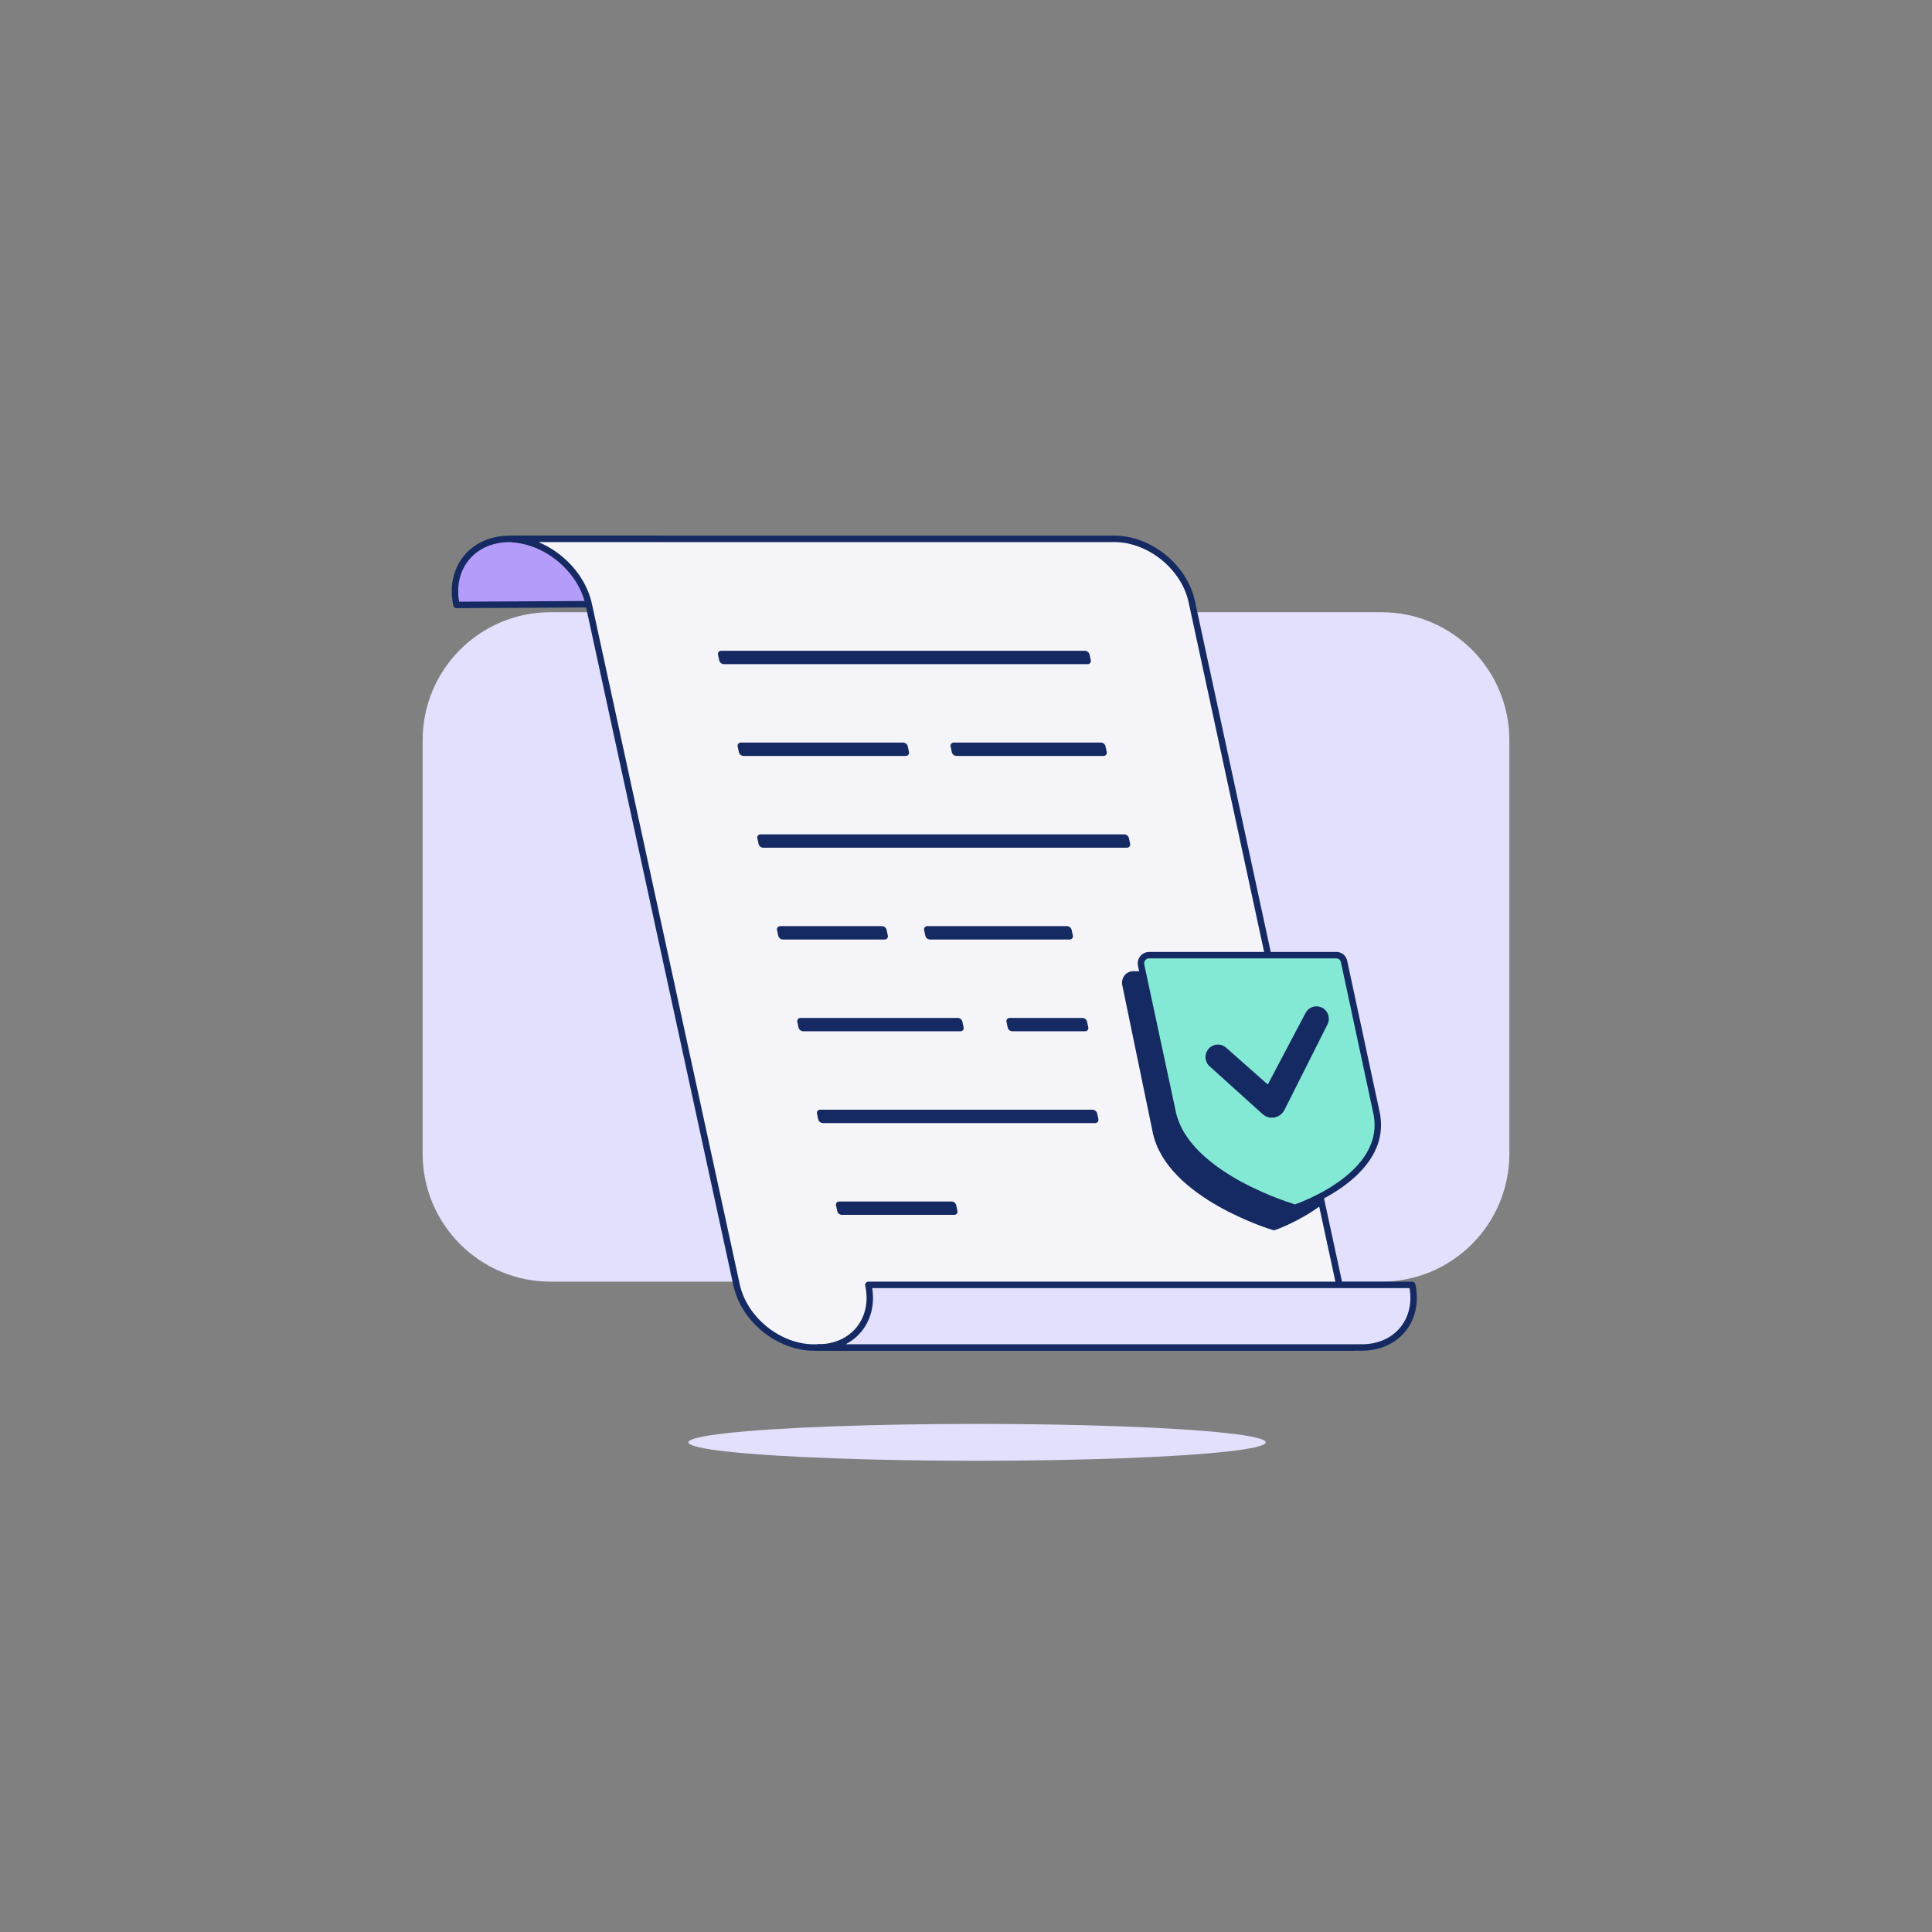 <svg enable-background="new 0 0 300 300" viewBox="0 0 300 300" xmlns="http://www.w3.org/2000/svg"><rect x="0" y="0" width="300" height="300" fill="#808080" stroke="none"/><path d="m214.506 199.013h-129.012c-10.972 0-19.867-8.895-19.867-19.867v-64.215c0-10.972 8.895-19.867 19.867-19.867h129.012c10.972 0 19.867 8.895 19.867 19.867v64.215c0 10.972-8.895 19.867-19.867 19.867z" fill="#e3e0fd"/><path d="m81.717 83.678h-2.591c-5.776 0-9.467 4.59-8.244 10.253l33.872-.18-2.177-10.073z" fill="#b49cfb" stroke="#152a62" stroke-linejoin="round" stroke-miterlimit="10"/><path d="m210.081 209.244h-83.68c-5.48 0-10.867-4.359-12.028-9.727l-22.948-105.639c-1.161-5.347-6.315-9.737-11.754-10.154l-.01-.051h93.356c5.49 0 10.878 4.359 12.039 9.737l12.028 55.702 8.494 39.273z" fill="#f5f4f9" stroke="#152a62" stroke-linecap="round" stroke-linejoin="round" stroke-miterlimit="10"/><path d="m134.84 199.517c1.155 5.372-2.348 9.723-7.827 9.723h84.446c5.48 0 8.983-4.352 7.827-9.723z" fill="#e3e0fd" stroke="#152a62" stroke-linecap="round" stroke-linejoin="round" stroke-miterlimit="10"/><g fill="#152a62"><path d="m168.901 103.129h-56.483c-.357 0-.665-.249-.739-.598l-.189-.884c-.065-.305.168-.593.48-.593h56.483c.357 0 .665.249.739.598l.189.884c.065.305-.168.593-.48.593z"/><path d="m140.669 117.381h-25.197c-.357 0-.665-.249-.739-.598l-.189-.884c-.065-.305.168-.593.48-.593h25.197c.357 0 .665.249.739.598l.189.884c.065.305-.168.593-.48.593z"/><path d="m171.377 117.381h-22.841c-.357 0-.665-.249-.739-.598l-.189-.884c-.065-.305.168-.593.48-.593h22.841c.357 0 .665.249.739.598l.189.884c.065.305-.168.593-.48.593z"/><path d="m175.009 131.633h-56.483c-.357 0-.665-.249-.739-.598l-.189-.884c-.065-.305.168-.593.48-.593h56.483c.357 0 .665.249.739.598l.189.884c.065.305-.168.593-.48.593z"/><path d="m137.384 145.885h-15.804c-.357 0-.665-.249-.739-.598l-.189-.884c-.065-.305.168-.593.48-.593h15.804c.357 0 .665.249.739.598l.189.884c.066.306-.167.593-.48.593z"/><path d="m166.116 145.885h-21.695c-.357 0-.665-.249-.739-.598l-.189-.884c-.065-.305.168-.593.48-.593h21.695c.357 0 .665.249.739.598l.189.884c.065.306-.168.593-.48.593z"/><path d="m149.152 160.138h-24.419c-.357 0-.665-.249-.739-.598l-.189-.884c-.065-.305.168-.593.48-.593h24.419c.357 0 .665.249.739.598l.189.884c.065.305-.168.593-.48.593z"/><path d="m168.51 160.138h-11.3c-.357 0-.665-.249-.739-.598l-.189-.884c-.065-.305.168-.593.48-.593h11.3c.357 0 .665.249.739.598l.189.884c.065.305-.168.593-.48.593z"/><path d="m170.078 174.39h-42.291c-.357 0-.665-.249-.739-.598l-.189-.884c-.065-.305.168-.593.48-.593h42.291c.357 0 .665.249.739.598l.189.884c.065.305-.167.593-.48.593z"/><path d="m148.193 188.642h-17.451c-.357 0-.665-.249-.739-.598l-.189-.884c-.065-.305.168-.593.48-.593h17.451c.357 0 .665.249.739.598l.189.884c.066.305-.167.593-.48.593z"/><path d="m179.489 175.747c2.057 9.936 18.323 14.785 18.323 14.785s3.664-1.251 7.009-3.776l-7.42-35.448h-21.466c-.766 0-1.346.756-1.183 1.543z" stroke="#152a62" stroke-linejoin="round" stroke-miterlimit="10"/></g><path d="m213.735 172.757c2.132 9.936-12.645 14.785-12.645 14.785s-16.858-4.849-18.991-14.785l-4.909-22.897c-.169-.787.432-1.543 1.226-1.543h29.109c.569 0 1.055.398 1.176.961z" fill="#84e9d4" stroke="#152a62" stroke-linejoin="round" stroke-miterlimit="10"/><path d="m187.623 162.918.007-.008c.691-.847 1.945-.95 2.762-.228l6.468 5.722 5.863-11.107c.506-.959 1.702-1.312 2.644-.781.894.504 1.233 1.622.771 2.541l-6.687 13.293c-.647 1.286-2.338 1.605-3.404.642l-8.225-7.428c-.761-.687-.848-1.851-.199-2.646z" fill="#152a62"/><ellipse cx="151.714" cy="223.966" fill="#e3e0fd" rx="44.824" ry="2.861"/></svg>